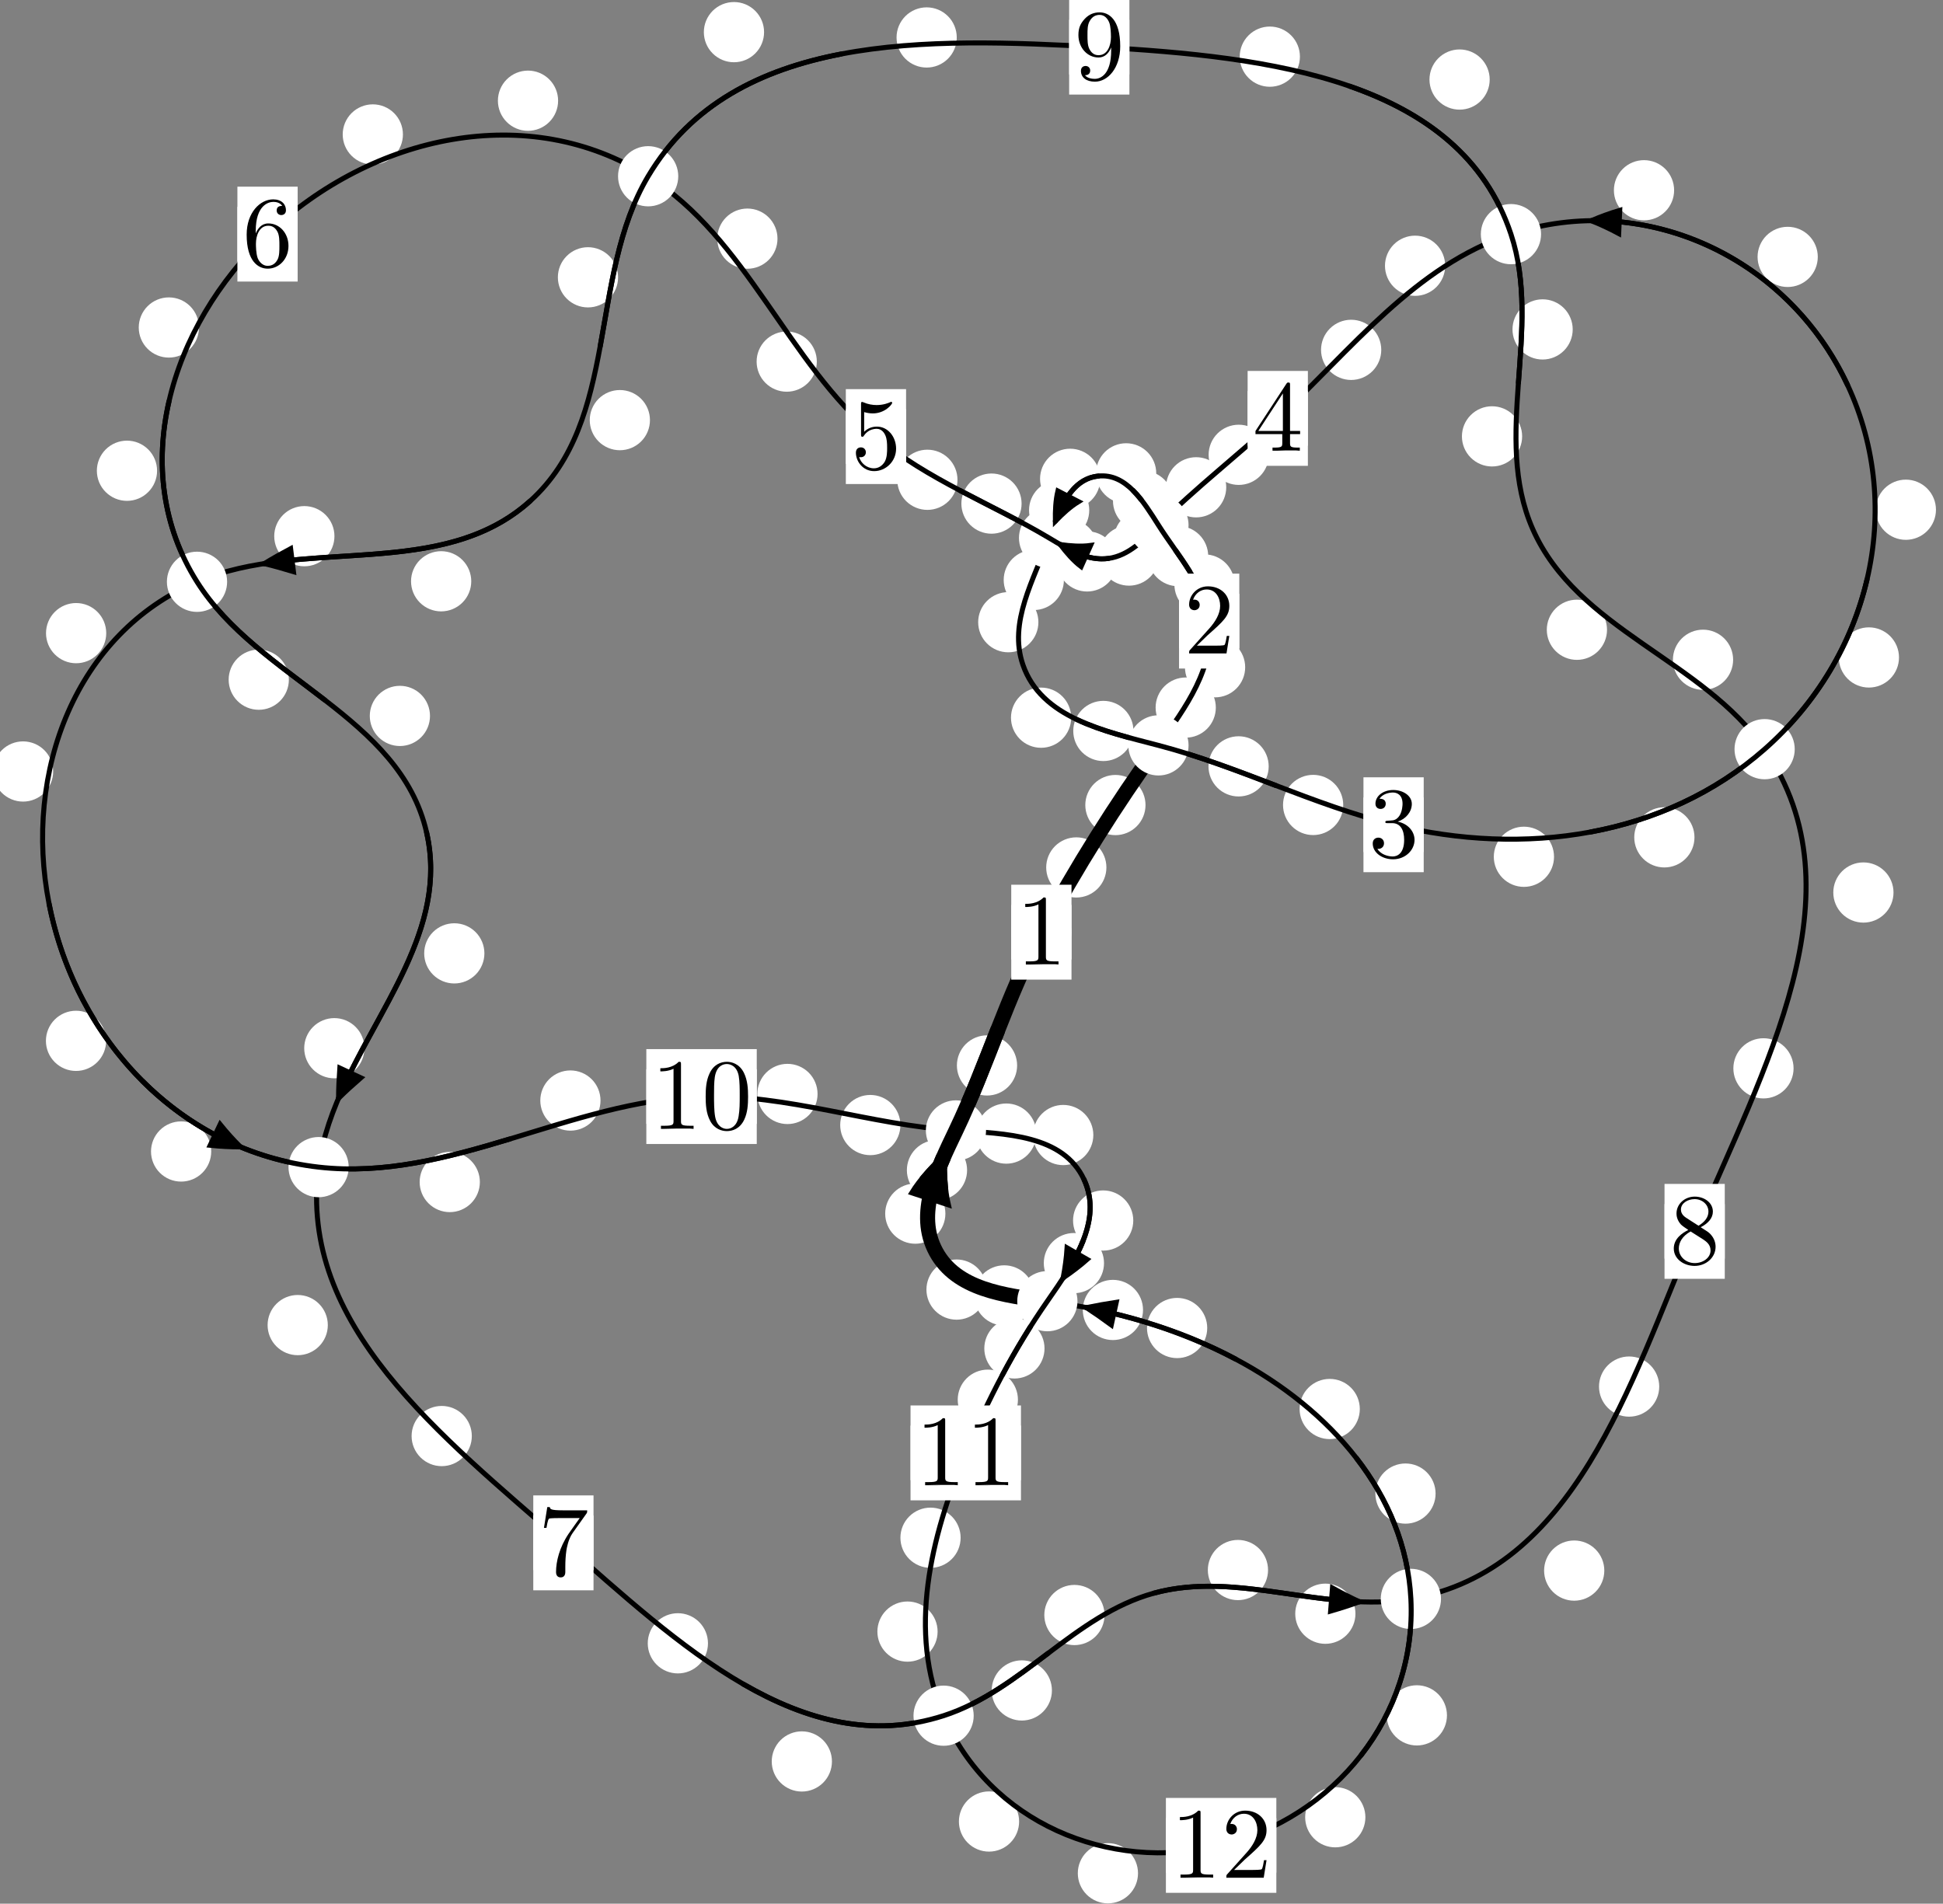 <?xml version="1.0"?>
<!-- Created by MetaPost 1.999 on 2021.07.06:0014 -->
<svg version="1.1" xmlns="http://www.w3.org/2000/svg" xmlns:xlink="http://www.w3.org/1999/xlink" width="192.883" height="188.995" viewBox="0 0 192.883 188.995">
<rect x="0" y="0" width="192.883" height="188.995" fill="#808080" stroke="none"/>
<!-- Original BoundingBox: -115.699463 -114.962692 77.183548 74.032394 -->
  <defs>
    <g transform="scale(0.01,0.01)" id="GLYPHcmr10_48">
      <path style="fill-rule: evenodd;" d="M460 -320C460 -400,455 -480,420 -554C374 -650,292 -666,250 -666C190 -666,117 -640,76 -547C44 -478,39 -400,39 -320C39 -245,43 -155,84 -79C127 2,200 22,249 22C303 22,379 1,423 -94C455 -163,460 -241,460 -320M249 -0C210 -0,151 -25,133 -121C122 -181,122 -273,122 -332C122 -396,122 -462,130 -516C149 -635,224 -644,249 -644C282 -644,348 -626,367 -527C377 -471,377 -395,377 -332C377 -257,377 -189,366 -125C351 -30,294 -0,249 -0"></path>
    </g>
    <g transform="scale(0.01,0.01)" id="GLYPHcmr10_49">
      <path style="fill-rule: evenodd;" d="M294 -640C294 -664,294 -666,271 -666C209 -602,121 -602,89 -602L89 -571C109 -571,168 -571,220 -597L220 -79C220 -43,217 -31,127 -31L95 -31L95 -0L257 -0L130 -3L217 -3L257 -3L297 -3L384 -3L419 -0L419 -31L387 -31C297 -31,294 -42,294 -79"></path>
    </g>
    <g transform="scale(0.01,0.01)" id="GLYPHcmr10_50">
      <path style="fill-rule: evenodd;" d="M127 -77L233 -180C389 -318,449 -372,449 -472C449 -586,359 -666,237 -666C124 -666,50 -574,50 -485C50 -429,100 -429,103 -429C120 -429,155 -441,155 -482C155 -508,137 -534,102 -534C94 -534,92 -534,89 -533C112 -598,166 -635,224 -635C315 -635,358 -554,358 -472C358 -392,308 -313,253 -251L61 -37C50 -26,50 -24,50 -0L421 -0L449 -174L424 -174C419 -144,412 -100,402 -85C395 -77,329 -77,307 -77"></path>
    </g>
    <g transform="scale(0.01,0.01)" id="GLYPHcmr10_51">
      <path style="fill-rule: evenodd;" d="M290 -352C372 -379,430 -449,430 -528C430 -610,342 -666,246 -666C145 -666,69 -606,69 -530C69 -497,91 -478,120 -478C151 -478,171 -500,171 -529C171 -579,124 -579,109 -579C140 -628,206 -641,242 -641C283 -641,338 -619,338 -529C338 -517,336 -459,310 -415C280 -367,246 -364,221 -363C213 -362,189 -360,182 -360C174 -359,167 -358,167 -348C167 -337,174 -337,191 -337L235 -337C317 -337,354 -269,354 -171C354 -35,285 -6,241 -6C198 -6,123 -23,88 -82C123 -77,154 -99,154 -137C154 -173,127 -193,98 -193C74 -193,42 -179,42 -135C42 -44,135 22,244 22C366 22,457 -69,457 -171C457 -253,394 -331,290 -352"></path>
    </g>
    <g transform="scale(0.01,0.01)" id="GLYPHcmr10_52">
      <path style="fill-rule: evenodd;" d="M294 -165L294 -78C294 -42,292 -31,218 -31L197 -31L197 -0L332 -0L238 -3L290 -3L332 -3L374 -3L427 -3L468 -0L468 -31L447 -31C373 -31,371 -42,371 -78L371 -165L471 -165L471 -196L371 -196L371 -651C371 -671,371 -677,355 -677C346 -677,343 -677,335 -665L28 -196L28 -165M300 -196L56 -196L300 -569"></path>
    </g>
    <g transform="scale(0.01,0.01)" id="GLYPHcmr10_53">
      <path style="fill-rule: evenodd;" d="M449 -201C449 -320,367 -420,259 -420C211 -420,168 -404,132 -369L132 -564C152 -558,185 -551,217 -551C340 -551,410 -642,410 -655C410 -661,407 -666,400 -666C399 -666,397 -666,392 -663C372 -654,323 -634,256 -634C216 -634,170 -641,123 -662C115 -665,113 -665,111 -665C101 -665,101 -657,101 -641L101 -345C101 -327,101 -319,115 -319C122 -319,124 -322,128 -328C139 -344,176 -398,257 -398C309 -398,334 -352,342 -334C358 -297,360 -258,360 -208C360 -173,360 -113,336 -71C312 -32,275 -6,229 -6C156 -6,99 -59,82 -118C85 -117,88 -116,99 -116C132 -116,149 -141,149 -165C149 -189,132 -214,99 -214C85 -214,50 -207,50 -161C50 -75,119 22,231 22C347 22,449 -74,449 -201"></path>
    </g>
    <g transform="scale(0.01,0.01)" id="GLYPHcmr10_54">
      <path style="fill-rule: evenodd;" d="M132 -328L132 -352C132 -605,256 -641,307 -641C331 -641,373 -635,395 -601C380 -601,340 -601,340 -556C340 -525,364 -510,386 -510C402 -510,432 -519,432 -558C432 -618,388 -666,305 -666C177 -666,42 -537,42 -316C42 -49,158 22,251 22C362 22,457 -72,457 -204C457 -331,368 -427,257 -427C189 -427,152 -376,132 -328M251 -6C188 -6,158 -66,152 -81C134 -128,134 -208,134 -226C134 -304,166 -404,256 -404C272 -404,318 -404,349 -342C367 -305,367 -254,367 -205C367 -157,367 -107,350 -71C320 -11,274 -6,251 -6"></path>
    </g>
    <g transform="scale(0.01,0.01)" id="GLYPHcmr10_55">
      <path style="fill-rule: evenodd;" d="M476 -609C485 -621,485 -623,485 -644L242 -644C120 -644,118 -657,114 -676L89 -676L56 -470L81 -470C84 -486,93 -549,106 -561C113 -567,191 -567,204 -567L411 -567C400 -551,321 -442,299 -409C209 -274,176 -135,176 -33C176 -23,176 22,222 22C268 22,268 -23,268 -33L268 -84C268 -139,271 -194,279 -248C283 -271,297 -357,341 -419"></path>
    </g>
    <g transform="scale(0.01,0.01)" id="GLYPHcmr10_56">
      <path style="fill-rule: evenodd;" d="M163 -457C117 -487,113 -521,113 -538C113 -599,178 -641,249 -641C322 -641,386 -589,386 -517C386 -460,347 -412,287 -377M309 -362C381 -399,430 -451,430 -517C430 -609,341 -666,250 -666C150 -666,69 -592,69 -499C69 -481,71 -436,113 -389C124 -377,161 -352,186 -335C128 -306,42 -250,42 -151C42 -45,144 22,249 22C362 22,457 -61,457 -168C457 -204,446 -249,408 -291C389 -312,373 -322,309 -362M209 -320L332 -242C360 -223,407 -193,407 -132C407 -58,332 -6,250 -6C164 -6,92 -68,92 -151C92 -209,124 -273,209 -320"></path>
    </g>
    <g transform="scale(0.01,0.01)" id="GLYPHcmr10_57">
      <path style="fill-rule: evenodd;" d="M367 -318L367 -286C367 -52,263 -6,205 -6C188 -6,134 -8,107 -42C151 -42,159 -71,159 -88C159 -119,135 -134,113 -134C97 -134,67 -125,67 -86C67 -19,121 22,206 22C335 22,457 -114,457 -329C457 -598,342 -666,253 -666C198 -666,149 -648,106 -603C65 -558,42 -516,42 -441C42 -316,130 -218,242 -218C303 -218,344 -260,367 -318M243 -241C227 -241,181 -241,150 -304C132 -341,132 -391,132 -440C132 -494,132 -541,153 -578C180 -628,218 -641,253 -641C299 -641,332 -607,349 -562C361 -530,365 -467,365 -421C365 -338,331 -241,243 -241"></path>
    </g>
  </defs>
  <path d="M109.834 86.117C109.834 85.325,109.519 84.565,108.959 84.004C108.398 83.444,107.638 83.129,106.846 83.129C106.053 83.129,105.293 83.444,104.732 84.004C104.172 84.565,103.857 85.325,103.857 86.117C103.857 86.91,104.172 87.67,104.732 88.231C105.293 88.791,106.053 89.106,106.846 89.106C107.638 89.106,108.398 88.791,108.959 88.231C109.519 87.67,109.834 86.91,109.834 86.117Z" style="fill: rgb(100%,100%,100%);stroke: none;"></path>
  <path d="M106.367 92.545C106.367 91.752,106.052 90.992,105.491 90.431C104.931 89.871,104.171 89.556,103.378 89.556C102.585 89.556,101.825 89.871,101.265 90.431C100.704 90.992,100.389 91.752,100.389 92.545C100.389 93.337,100.704 94.097,101.265 94.658C101.825 95.218,102.585 95.533,103.378 95.533C104.171 95.533,104.931 95.218,105.491 94.658C106.052 94.097,106.367 93.337,106.367 92.545Z" style="fill: rgb(100%,100%,100%);stroke: none;"></path>
  <path d="M120.696 70.246C120.696 69.454,120.381 68.694,119.821 68.133C119.26 67.573,118.5 67.258,117.708 67.258C116.915 67.258,116.155 67.573,115.594 68.133C115.034 68.694,114.719 69.454,114.719 70.246C114.719 71.039,115.034 71.799,115.594 72.36C116.155 72.92,116.915 73.235,117.708 73.235C118.5 73.235,119.26 72.92,119.821 72.36C120.381 71.799,120.696 71.039,120.696 70.246Z" style="fill: rgb(100%,100%,100%);stroke: none;"></path>
  <path d="M113.716 79.923C113.716 79.13,113.402 78.37,112.841 77.809C112.281 77.249,111.52 76.934,110.728 76.934C109.935 76.934,109.175 77.249,108.614 77.809C108.054 78.37,107.739 79.13,107.739 79.923C107.739 80.716,108.054 81.476,108.614 82.036C109.175 82.597,109.935 82.912,110.728 82.912C111.52 82.912,112.281 82.597,112.841 82.036C113.402 81.476,113.716 80.716,113.716 79.923Z" style="fill: rgb(100%,100%,100%);stroke: none;"></path>
  <path d="M122.561 58.027C122.561 57.234,122.246 56.474,121.685 55.914C121.125 55.353,120.365 55.038,119.572 55.038C118.779 55.038,118.019 55.353,117.459 55.914C116.898 56.474,116.583 57.234,116.583 58.027C116.583 58.82,116.898 59.58,117.459 60.14C118.019 60.701,118.779 61.016,119.572 61.016C120.365 61.016,121.125 60.701,121.685 60.14C122.246 59.58,122.561 58.82,122.561 58.027Z" style="fill: rgb(100%,100%,100%);stroke: none;"></path>
  <path d="M123.61 66.244C123.61 65.452,123.295 64.691,122.734 64.131C122.174 63.571,121.414 63.256,120.621 63.256C119.828 63.256,119.068 63.571,118.508 64.131C117.947 64.691,117.632 65.452,117.632 66.244C117.632 67.037,117.947 67.797,118.508 68.358C119.068 68.918,119.828 69.233,120.621 69.233C121.414 69.233,122.174 68.918,122.734 68.358C123.295 67.797,123.61 67.037,123.61 66.244Z" style="fill: rgb(100%,100%,100%);stroke: none;"></path>
  <path d="M116.463 49.729C116.463 48.936,116.148 48.176,115.588 47.616C115.027 47.055,114.267 46.74,113.474 46.74C112.682 46.74,111.922 47.055,111.361 47.616C110.801 48.176,110.486 48.936,110.486 49.729C110.486 50.522,110.801 51.282,111.361 51.842C111.922 52.403,112.682 52.718,113.474 52.718C114.267 52.718,115.027 52.403,115.588 51.842C116.148 51.282,116.463 50.522,116.463 49.729Z" style="fill: rgb(100%,100%,100%);stroke: none;"></path>
  <path d="M119.939 55.211C119.939 54.419,119.624 53.658,119.064 53.098C118.503 52.537,117.743 52.223,116.951 52.223C116.158 52.223,115.398 52.537,114.837 53.098C114.277 53.658,113.962 54.419,113.962 55.211C113.962 56.004,114.277 56.764,114.837 57.325C115.398 57.885,116.158 58.2,116.951 58.2C117.743 58.2,118.503 57.885,119.064 57.325C119.624 56.764,119.939 56.004,119.939 55.211Z" style="fill: rgb(100%,100%,100%);stroke: none;"></path>
  <path d="M109.224 47.536C109.224 46.743,108.909 45.983,108.349 45.423C107.788 44.862,107.028 44.547,106.235 44.547C105.443 44.547,104.683 44.862,104.122 45.423C103.562 45.983,103.247 46.743,103.247 47.536C103.247 48.329,103.562 49.089,104.122 49.649C104.683 50.21,105.443 50.525,106.235 50.525C107.028 50.525,107.788 50.21,108.349 49.649C108.909 49.089,109.224 48.329,109.224 47.536Z" style="fill: rgb(100%,100%,100%);stroke: none;"></path>
  <path d="M114.781 46.992C114.781 46.2,114.466 45.44,113.906 44.879C113.345 44.319,112.585 44.004,111.792 44.004C111 44.004,110.239 44.319,109.679 44.879C109.118 45.44,108.803 46.2,108.803 46.992C108.803 47.785,109.118 48.545,109.679 49.106C110.239 49.666,111 49.981,111.792 49.981C112.585 49.981,113.345 49.666,113.906 49.106C114.466 48.545,114.781 47.785,114.781 46.992Z" style="fill: rgb(100%,100%,100%);stroke: none;"></path>
  <path d="M105.615 57.577C105.615 56.785,105.3 56.024,104.74 55.464C104.179 54.904,103.419 54.589,102.626 54.589C101.834 54.589,101.073 54.904,100.513 55.464C99.952 56.024,99.637 56.785,99.637 57.577C99.637 58.37,99.952 59.13,100.513 59.691C101.073 60.251,101.834 60.566,102.626 60.566C103.419 60.566,104.179 60.251,104.74 59.691C105.3 59.13,105.615 58.37,105.615 57.577Z" style="fill: rgb(100%,100%,100%);stroke: none;"></path>
  <path d="M108.13 50.655C108.13 49.862,107.815 49.102,107.255 48.542C106.695 47.981,105.934 47.666,105.142 47.666C104.349 47.666,103.589 47.981,103.028 48.542C102.468 49.102,102.153 49.862,102.153 50.655C102.153 51.448,102.468 52.208,103.028 52.768C103.589 53.329,104.349 53.644,105.142 53.644C105.934 53.644,106.695 53.329,107.255 52.768C107.815 52.208,108.13 51.448,108.13 50.655Z" style="fill: rgb(100%,100%,100%);stroke: none;"></path>
  <path d="M106.338 71.251C106.338 70.459,106.023 69.698,105.463 69.138C104.902 68.577,104.142 68.262,103.35 68.262C102.557 68.262,101.797 68.577,101.236 69.138C100.676 69.698,100.361 70.459,100.361 71.251C100.361 72.044,100.676 72.804,101.236 73.365C101.797 73.925,102.557 74.24,103.35 74.24C104.142 74.24,104.902 73.925,105.463 73.365C106.023 72.804,106.338 72.044,106.338 71.251Z" style="fill: rgb(100%,100%,100%);stroke: none;"></path>
  <path d="M103.082 61.771C103.082 60.979,102.767 60.219,102.206 59.658C101.646 59.098,100.886 58.783,100.093 58.783C99.3 58.783,98.54 59.098,97.98 59.658C97.419 60.219,97.104 60.979,97.104 61.771C97.104 62.564,97.419 63.324,97.98 63.885C98.54 64.445,99.3 64.76,100.093 64.76C100.886 64.76,101.646 64.445,102.206 63.885C102.767 63.324,103.082 62.564,103.082 61.771Z" style="fill: rgb(100%,100%,100%);stroke: none;"></path>
  <path d="M125.944 76.083C125.944 75.291,125.629 74.53,125.069 73.97C124.508 73.409,123.748 73.095,122.956 73.095C122.163 73.095,121.403 73.409,120.842 73.97C120.282 74.53,119.967 75.291,119.967 76.083C119.967 76.876,120.282 77.636,120.842 78.197C121.403 78.757,122.163 79.072,122.956 79.072C123.748 79.072,124.508 78.757,125.069 78.197C125.629 77.636,125.944 76.876,125.944 76.083Z" style="fill: rgb(100%,100%,100%);stroke: none;"></path>
  <path d="M112.52 72.568C112.52 71.775,112.205 71.015,111.645 70.455C111.084 69.894,110.324 69.579,109.532 69.579C108.739 69.579,107.979 69.894,107.418 70.455C106.858 71.015,106.543 71.775,106.543 72.568C106.543 73.361,106.858 74.121,107.418 74.681C107.979 75.242,108.739 75.557,109.532 75.557C110.324 75.557,111.084 75.242,111.645 74.681C112.205 74.121,112.52 73.361,112.52 72.568Z" style="fill: rgb(100%,100%,100%);stroke: none;"></path>
  <path d="M154.269 85.059C154.269 84.267,153.954 83.507,153.393 82.946C152.833 82.386,152.073 82.071,151.28 82.071C150.487 82.071,149.727 82.386,149.167 82.946C148.606 83.507,148.291 84.267,148.291 85.059C148.291 85.852,148.606 86.612,149.167 87.173C149.727 87.733,150.487 88.048,151.28 88.048C152.073 88.048,152.833 87.733,153.393 87.173C153.954 86.612,154.269 85.852,154.269 85.059Z" style="fill: rgb(100%,100%,100%);stroke: none;"></path>
  <path d="M133.344 79.915C133.344 79.122,133.029 78.362,132.469 77.802C131.908 77.241,131.148 76.926,130.356 76.926C129.563 76.926,128.803 77.241,128.242 77.802C127.682 78.362,127.367 79.122,127.367 79.915C127.367 80.708,127.682 81.468,128.242 82.028C128.803 82.589,129.563 82.904,130.356 82.904C131.148 82.904,131.908 82.589,132.469 82.028C133.029 81.468,133.344 80.708,133.344 79.915Z" style="fill: rgb(100%,100%,100%);stroke: none;"></path>
  <path d="M188.515 65.271C188.515 64.478,188.2 63.718,187.64 63.157C187.079 62.597,186.319 62.282,185.526 62.282C184.734 62.282,183.974 62.597,183.413 63.157C182.853 63.718,182.538 64.478,182.538 65.271C182.538 66.063,182.853 66.824,183.413 67.384C183.974 67.945,184.734 68.26,185.526 68.26C186.319 68.26,187.079 67.945,187.64 67.384C188.2 66.824,188.515 66.063,188.515 65.271Z" style="fill: rgb(100%,100%,100%);stroke: none;"></path>
  <path d="M168.212 83.131C168.212 82.338,167.897 81.578,167.336 81.017C166.776 80.457,166.016 80.142,165.223 80.142C164.43 80.142,163.67 80.457,163.11 81.017C162.549 81.578,162.234 82.338,162.234 83.131C162.234 83.923,162.549 84.684,163.11 85.244C163.67 85.805,164.43 86.119,165.223 86.119C166.016 86.119,166.776 85.805,167.336 85.244C167.897 84.684,168.212 83.923,168.212 83.131Z" style="fill: rgb(100%,100%,100%);stroke: none;"></path>
  <path d="M180.453 25.504C180.453 24.712,180.138 23.952,179.578 23.391C179.017 22.831,178.257 22.516,177.465 22.516C176.672 22.516,175.912 22.831,175.351 23.391C174.791 23.952,174.476 24.712,174.476 25.504C174.476 26.297,174.791 27.057,175.351 27.618C175.912 28.178,176.672 28.493,177.465 28.493C178.257 28.493,179.017 28.178,179.578 27.618C180.138 27.057,180.453 26.297,180.453 25.504Z" style="fill: rgb(100%,100%,100%);stroke: none;"></path>
  <path d="M192.184 50.606C192.184 49.813,191.869 49.053,191.308 48.492C190.748 47.932,189.988 47.617,189.195 47.617C188.402 47.617,187.642 47.932,187.081 48.492C186.521 49.053,186.206 49.813,186.206 50.606C186.206 51.398,186.521 52.159,187.081 52.719C187.642 53.28,188.402 53.594,189.195 53.594C189.988 53.594,190.748 53.28,191.308 52.719C191.869 52.159,192.184 51.398,192.184 50.606Z" style="fill: rgb(100%,100%,100%);stroke: none;"></path>
  <path d="M143.465 26.384C143.465 25.591,143.151 24.831,142.59 24.27C142.03 23.71,141.269 23.395,140.477 23.395C139.684 23.395,138.924 23.71,138.363 24.27C137.803 24.831,137.488 25.591,137.488 26.384C137.488 27.176,137.803 27.937,138.363 28.497C138.924 29.058,139.684 29.373,140.477 29.373C141.269 29.373,142.03 29.058,142.59 28.497C143.151 27.937,143.465 27.176,143.465 26.384Z" style="fill: rgb(100%,100%,100%);stroke: none;"></path>
  <path d="M166.191 18.888C166.191 18.095,165.876 17.335,165.315 16.774C164.755 16.214,163.995 15.899,163.202 15.899C162.409 15.899,161.649 16.214,161.089 16.774C160.528 17.335,160.213 18.095,160.213 18.888C160.213 19.68,160.528 20.441,161.089 21.001C161.649 21.562,162.409 21.876,163.202 21.876C163.995 21.876,164.755 21.562,165.315 21.001C165.876 20.441,166.191 19.68,166.191 18.888Z" style="fill: rgb(100%,100%,100%);stroke: none;"></path>
  <path d="M125.959 45.153C125.959 44.36,125.644 43.6,125.083 43.04C124.523 42.479,123.762 42.164,122.97 42.164C122.177 42.164,121.417 42.479,120.856 43.04C120.296 43.6,119.981 44.36,119.981 45.153C119.981 45.946,120.296 46.706,120.856 47.266C121.417 47.827,122.177 48.142,122.97 48.142C123.762 48.142,124.523 47.827,125.083 47.266C125.644 46.706,125.959 45.946,125.959 45.153Z" style="fill: rgb(100%,100%,100%);stroke: none;"></path>
  <path d="M137.119 34.733C137.119 33.94,136.804 33.18,136.244 32.62C135.683 32.059,134.923 31.744,134.13 31.744C133.337 31.744,132.577 32.059,132.017 32.62C131.456 33.18,131.141 33.94,131.141 34.733C131.141 35.526,131.456 36.286,132.017 36.846C132.577 37.407,133.337 37.722,134.13 37.722C134.923 37.722,135.683 37.407,136.244 36.846C136.804 36.286,137.119 35.526,137.119 34.733Z" style="fill: rgb(100%,100%,100%);stroke: none;"></path>
  <path d="M116.547 53.583C116.547 52.79,116.232 52.03,115.672 51.47C115.111 50.909,114.351 50.594,113.558 50.594C112.766 50.594,112.006 50.909,111.445 51.47C110.885 52.03,110.57 52.79,110.57 53.583C110.57 54.376,110.885 55.136,111.445 55.696C112.006 56.257,112.766 56.572,113.558 56.572C114.351 56.572,115.111 56.257,115.672 55.696C116.232 55.136,116.547 54.376,116.547 53.583Z" style="fill: rgb(100%,100%,100%);stroke: none;"></path>
  <path d="M121.729 48.378C121.729 47.586,121.414 46.826,120.853 46.265C120.293 45.705,119.533 45.39,118.74 45.39C117.947 45.39,117.187 45.705,116.627 46.265C116.066 46.826,115.751 47.586,115.751 48.378C115.751 49.171,116.066 49.931,116.627 50.492C117.187 51.052,117.947 51.367,118.74 51.367C119.533 51.367,120.293 51.052,120.853 50.492C121.414 49.931,121.729 49.171,121.729 48.378Z" style="fill: rgb(100%,100%,100%);stroke: none;"></path>
  <path d="M110.905 55.736C110.905 54.943,110.59 54.183,110.03 53.623C109.469 53.062,108.709 52.747,107.917 52.747C107.124 52.747,106.364 53.062,105.803 53.623C105.243 54.183,104.928 54.943,104.928 55.736C104.928 56.529,105.243 57.289,105.803 57.849C106.364 58.41,107.124 58.725,107.917 58.725C108.709 58.725,109.469 58.41,110.03 57.849C110.59 57.289,110.905 56.529,110.905 55.736Z" style="fill: rgb(100%,100%,100%);stroke: none;"></path>
  <path d="M115.065 55.155C115.065 54.362,114.75 53.602,114.189 53.042C113.629 52.481,112.868 52.166,112.076 52.166C111.283 52.166,110.523 52.481,109.962 53.042C109.402 53.602,109.087 54.362,109.087 55.155C109.087 55.948,109.402 56.708,109.962 57.268C110.523 57.829,111.283 58.144,112.076 58.144C112.868 58.144,113.629 57.829,114.189 57.268C114.75 56.708,115.065 55.948,115.065 55.155Z" style="fill: rgb(100%,100%,100%);stroke: none;"></path>
  <path d="M101.414 49.997C101.414 49.204,101.099 48.444,100.538 47.883C99.978 47.323,99.218 47.008,98.425 47.008C97.632 47.008,96.872 47.323,96.312 47.883C95.751 48.444,95.436 49.204,95.436 49.997C95.436 50.789,95.751 51.549,96.312 52.11C96.872 52.67,97.632 52.985,98.425 52.985C99.218 52.985,99.978 52.67,100.538 52.11C101.099 51.549,101.414 50.789,101.414 49.997Z" style="fill: rgb(100%,100%,100%);stroke: none;"></path>
  <path d="M108.979 54.507C108.979 53.714,108.664 52.954,108.103 52.393C107.543 51.833,106.783 51.518,105.99 51.518C105.197 51.518,104.437 51.833,103.876 52.393C103.316 52.954,103.001 53.714,103.001 54.507C103.001 55.299,103.316 56.06,103.876 56.62C104.437 57.18,105.197 57.495,105.99 57.495C106.783 57.495,107.543 57.18,108.103 56.62C108.664 56.06,108.979 55.299,108.979 54.507Z" style="fill: rgb(100%,100%,100%);stroke: none;"></path>
  <path d="M81.087 35.901C81.087 35.108,80.772 34.348,80.212 33.787C79.651 33.227,78.891 32.912,78.099 32.912C77.306 32.912,76.546 33.227,75.985 33.787C75.425 34.348,75.11 35.108,75.11 35.901C75.11 36.693,75.425 37.453,75.985 38.014C76.546 38.574,77.306 38.889,78.099 38.889C78.891 38.889,79.651 38.574,80.212 38.014C80.772 37.453,81.087 36.693,81.087 35.901Z" style="fill: rgb(100%,100%,100%);stroke: none;"></path>
  <path d="M95.05 47.633C95.05 46.84,94.735 46.08,94.175 45.519C93.614 44.959,92.854 44.644,92.061 44.644C91.269 44.644,90.509 44.959,89.948 45.519C89.388 46.08,89.073 46.84,89.073 47.633C89.073 48.425,89.388 49.185,89.948 49.746C90.509 50.306,91.269 50.621,92.061 50.621C92.854 50.621,93.614 50.306,94.175 49.746C94.735 49.185,95.05 48.425,95.05 47.633Z" style="fill: rgb(100%,100%,100%);stroke: none;"></path>
  <path d="M55.404 9.998C55.404 9.205,55.089 8.445,54.529 7.885C53.969 7.324,53.208 7.009,52.416 7.009C51.623 7.009,50.863 7.324,50.302 7.885C49.742 8.445,49.427 9.205,49.427 9.998C49.427 10.791,49.742 11.551,50.302 12.111C50.863 12.672,51.623 12.987,52.416 12.987C53.208 12.987,53.969 12.672,54.529 12.111C55.089 11.551,55.404 10.791,55.404 9.998Z" style="fill: rgb(100%,100%,100%);stroke: none;"></path>
  <path d="M77.182 23.693C77.182 22.9,76.867 22.14,76.306 21.579C75.746 21.019,74.986 20.704,74.193 20.704C73.4 20.704,72.64 21.019,72.08 21.579C71.519 22.14,71.204 22.9,71.204 23.693C71.204 24.485,71.519 25.245,72.08 25.806C72.64 26.366,73.4 26.681,74.193 26.681C74.986 26.681,75.746 26.366,76.306 25.806C76.867 25.245,77.182 24.485,77.182 23.693Z" style="fill: rgb(100%,100%,100%);stroke: none;"></path>
  <path d="M19.752 32.514C19.752 31.721,19.437 30.961,18.876 30.4C18.316 29.84,17.555 29.525,16.763 29.525C15.97 29.525,15.21 29.84,14.649 30.4C14.089 30.961,13.774 31.721,13.774 32.514C13.774 33.306,14.089 34.067,14.649 34.627C15.21 35.187,15.97 35.502,16.763 35.502C17.555 35.502,18.316 35.187,18.876 34.627C19.437 34.067,19.752 33.306,19.752 32.514Z" style="fill: rgb(100%,100%,100%);stroke: none;"></path>
  <path d="M39.999 13.348C39.999 12.555,39.684 11.795,39.123 11.234C38.563 10.674,37.803 10.359,37.01 10.359C36.217 10.359,35.457 10.674,34.897 11.234C34.336 11.795,34.021 12.555,34.021 13.348C34.021 14.14,34.336 14.901,34.897 15.461C35.457 16.022,36.217 16.337,37.01 16.337C37.803 16.337,38.563 16.022,39.123 15.461C39.684 14.901,39.999 14.14,39.999 13.348Z" style="fill: rgb(100%,100%,100%);stroke: none;"></path>
  <path d="M28.676 67.478C28.676 66.685,28.362 65.925,27.801 65.365C27.241 64.804,26.48 64.489,25.688 64.489C24.895 64.489,24.135 64.804,23.574 65.365C23.014 65.925,22.699 66.685,22.699 67.478C22.699 68.271,23.014 69.031,23.574 69.591C24.135 70.152,24.895 70.467,25.688 70.467C26.48 70.467,27.241 70.152,27.801 69.591C28.362 69.031,28.676 68.271,28.676 67.478Z" style="fill: rgb(100%,100%,100%);stroke: none;"></path>
  <path d="M15.593 46.735C15.593 45.942,15.278 45.182,14.717 44.622C14.157 44.061,13.396 43.746,12.604 43.746C11.811 43.746,11.051 44.061,10.49 44.622C9.93 45.182,9.615 45.942,9.615 46.735C9.615 47.528,9.93 48.288,10.49 48.848C11.051 49.409,11.811 49.724,12.604 49.724C13.396 49.724,14.157 49.409,14.717 48.848C15.278 48.288,15.593 47.528,15.593 46.735Z" style="fill: rgb(100%,100%,100%);stroke: none;"></path>
  <path d="M48.087 94.648C48.087 93.856,47.772 93.096,47.212 92.535C46.651 91.975,45.891 91.66,45.098 91.66C44.306 91.66,43.546 91.975,42.985 92.535C42.425 93.096,42.11 93.856,42.11 94.648C42.11 95.441,42.425 96.201,42.985 96.762C43.546 97.322,44.306 97.637,45.098 97.637C45.891 97.637,46.651 97.322,47.212 96.762C47.772 96.201,48.087 95.441,48.087 94.648Z" style="fill: rgb(100%,100%,100%);stroke: none;"></path>
  <path d="M42.686 71.076C42.686 70.283,42.371 69.523,41.811 68.962C41.25 68.402,40.49 68.087,39.697 68.087C38.905 68.087,38.145 68.402,37.584 68.962C37.024 69.523,36.709 70.283,36.709 71.076C36.709 71.868,37.024 72.629,37.584 73.189C38.145 73.749,38.905 74.064,39.697 74.064C40.49 74.064,41.25 73.749,41.811 73.189C42.371 72.629,42.686 71.868,42.686 71.076Z" style="fill: rgb(100%,100%,100%);stroke: none;"></path>
  <path d="M32.543 131.552C32.543 130.759,32.228 129.999,31.667 129.439C31.107 128.878,30.347 128.563,29.554 128.563C28.761 128.563,28.001 128.878,27.441 129.439C26.88 129.999,26.565 130.759,26.565 131.552C26.565 132.345,26.88 133.105,27.441 133.665C28.001 134.226,28.761 134.541,29.554 134.541C30.347 134.541,31.107 134.226,31.667 133.665C32.228 133.105,32.543 132.345,32.543 131.552Z" style="fill: rgb(100%,100%,100%);stroke: none;"></path>
  <path d="M36.177 104.064C36.177 103.271,35.862 102.511,35.302 101.951C34.741 101.39,33.981 101.075,33.188 101.075C32.396 101.075,31.636 101.39,31.075 101.951C30.515 102.511,30.2 103.271,30.2 104.064C30.2 104.857,30.515 105.617,31.075 106.177C31.636 106.738,32.396 107.053,33.188 107.053C33.981 107.053,34.741 106.738,35.302 106.177C35.862 105.617,36.177 104.857,36.177 104.064Z" style="fill: rgb(100%,100%,100%);stroke: none;"></path>
  <path d="M70.281 163.144C70.281 162.352,69.966 161.592,69.406 161.031C68.845 160.471,68.085 160.156,67.292 160.156C66.5 160.156,65.739 160.471,65.179 161.031C64.618 161.592,64.303 162.352,64.303 163.144C64.303 163.937,64.618 164.697,65.179 165.258C65.739 165.818,66.5 166.133,67.292 166.133C68.085 166.133,68.845 165.818,69.406 165.258C69.966 164.697,70.281 163.937,70.281 163.144Z" style="fill: rgb(100%,100%,100%);stroke: none;"></path>
  <path d="M46.838 142.568C46.838 141.775,46.523 141.015,45.962 140.455C45.402 139.894,44.642 139.579,43.849 139.579C43.056 139.579,42.296 139.894,41.736 140.455C41.175 141.015,40.86 141.775,40.86 142.568C40.86 143.361,41.175 144.121,41.736 144.681C42.296 145.242,43.056 145.557,43.849 145.557C44.642 145.557,45.402 145.242,45.962 144.681C46.523 144.121,46.838 143.361,46.838 142.568Z" style="fill: rgb(100%,100%,100%);stroke: none;"></path>
  <path d="M104.425 167.824C104.425 167.031,104.11 166.271,103.549 165.711C102.989 165.15,102.228 164.835,101.436 164.835C100.643 164.835,99.883 165.15,99.322 165.711C98.762 166.271,98.447 167.031,98.447 167.824C98.447 168.617,98.762 169.377,99.322 169.937C99.883 170.498,100.643 170.813,101.436 170.813C102.228 170.813,102.989 170.498,103.549 169.937C104.11 169.377,104.425 168.617,104.425 167.824Z" style="fill: rgb(100%,100%,100%);stroke: none;"></path>
  <path d="M82.588 174.874C82.588 174.081,82.273 173.321,81.713 172.76C81.152 172.2,80.392 171.885,79.6 171.885C78.807 171.885,78.047 172.2,77.486 172.76C76.926 173.321,76.611 174.081,76.611 174.874C76.611 175.666,76.926 176.427,77.486 176.987C78.047 177.547,78.807 177.862,79.6 177.862C80.392 177.862,81.152 177.547,81.713 176.987C82.273 176.427,82.588 175.666,82.588 174.874Z" style="fill: rgb(100%,100%,100%);stroke: none;"></path>
  <path d="M125.88 155.87C125.88 155.077,125.565 154.317,125.005 153.756C124.444 153.196,123.684 152.881,122.892 152.881C122.099 152.881,121.339 153.196,120.778 153.756C120.218 154.317,119.903 155.077,119.903 155.87C119.903 156.662,120.218 157.423,120.778 157.983C121.339 158.543,122.099 158.858,122.892 158.858C123.684 158.858,124.444 158.543,125.005 157.983C125.565 157.423,125.88 156.662,125.88 155.87Z" style="fill: rgb(100%,100%,100%);stroke: none;"></path>
  <path d="M109.647 160.336C109.647 159.543,109.332 158.783,108.772 158.222C108.211 157.662,107.451 157.347,106.659 157.347C105.866 157.347,105.106 157.662,104.545 158.222C103.985 158.783,103.67 159.543,103.67 160.336C103.67 161.128,103.985 161.889,104.545 162.449C105.106 163.01,105.866 163.324,106.659 163.324C107.451 163.324,108.211 163.01,108.772 162.449C109.332 161.889,109.647 161.128,109.647 160.336Z" style="fill: rgb(100%,100%,100%);stroke: none;"></path>
  <path d="M159.261 155.925C159.261 155.132,158.946 154.372,158.386 153.812C157.825 153.251,157.065 152.936,156.272 152.936C155.48 152.936,154.72 153.251,154.159 153.812C153.599 154.372,153.284 155.132,153.284 155.925C153.284 156.718,153.599 157.478,154.159 158.038C154.72 158.599,155.48 158.914,156.272 158.914C157.065 158.914,157.825 158.599,158.386 158.038C158.946 157.478,159.261 156.718,159.261 155.925Z" style="fill: rgb(100%,100%,100%);stroke: none;"></path>
  <path d="M134.556 160.207C134.556 159.414,134.241 158.654,133.681 158.094C133.12 157.533,132.36 157.218,131.568 157.218C130.775 157.218,130.015 157.533,129.454 158.094C128.894 158.654,128.579 159.414,128.579 160.207C128.579 161,128.894 161.76,129.454 162.32C130.015 162.881,130.775 163.196,131.568 163.196C132.36 163.196,133.12 162.881,133.681 162.32C134.241 161.76,134.556 161,134.556 160.207Z" style="fill: rgb(100%,100%,100%);stroke: none;"></path>
  <path d="M178.049 106.063C178.049 105.27,177.734 104.51,177.174 103.949C176.613 103.389,175.853 103.074,175.06 103.074C174.268 103.074,173.507 103.389,172.947 103.949C172.387 104.51,172.072 105.27,172.072 106.063C172.072 106.855,172.387 107.616,172.947 108.176C173.507 108.737,174.268 109.051,175.06 109.051C175.853 109.051,176.613 108.737,177.174 108.176C177.734 107.616,178.049 106.855,178.049 106.063Z" style="fill: rgb(100%,100%,100%);stroke: none;"></path>
  <path d="M164.713 137.657C164.713 136.864,164.398 136.104,163.838 135.543C163.277 134.983,162.517 134.668,161.724 134.668C160.932 134.668,160.171 134.983,159.611 135.543C159.05 136.104,158.735 136.864,158.735 137.657C158.735 138.449,159.05 139.209,159.611 139.77C160.171 140.33,160.932 140.645,161.724 140.645C162.517 140.645,163.277 140.33,163.838 139.77C164.398 139.209,164.713 138.449,164.713 137.657Z" style="fill: rgb(100%,100%,100%);stroke: none;"></path>
  <path d="M172.049 65.5C172.049 64.708,171.734 63.948,171.174 63.387C170.613 62.827,169.853 62.512,169.06 62.512C168.268 62.512,167.507 62.827,166.947 63.387C166.386 63.948,166.071 64.708,166.071 65.5C166.071 66.293,166.386 67.053,166.947 67.614C167.507 68.174,168.268 68.489,169.06 68.489C169.853 68.489,170.613 68.174,171.174 67.614C171.734 67.053,172.049 66.293,172.049 65.5Z" style="fill: rgb(100%,100%,100%);stroke: none;"></path>
  <path d="M187.97 88.607C187.97 87.814,187.655 87.054,187.095 86.494C186.534 85.933,185.774 85.618,184.981 85.618C184.189 85.618,183.429 85.933,182.868 86.494C182.308 87.054,181.993 87.814,181.993 88.607C181.993 89.4,182.308 90.16,182.868 90.72C183.429 91.281,184.189 91.596,184.981 91.596C185.774 91.596,186.534 91.281,187.095 90.72C187.655 90.16,187.97 89.4,187.97 88.607Z" style="fill: rgb(100%,100%,100%);stroke: none;"></path>
  <path d="M151.104 43.322C151.104 42.529,150.789 41.769,150.228 41.209C149.668 40.648,148.908 40.333,148.115 40.333C147.322 40.333,146.562 40.648,146.002 41.209C145.441 41.769,145.126 42.529,145.126 43.322C145.126 44.115,145.441 44.875,146.002 45.435C146.562 45.996,147.322 46.311,148.115 46.311C148.908 46.311,149.668 45.996,150.228 45.435C150.789 44.875,151.104 44.115,151.104 43.322Z" style="fill: rgb(100%,100%,100%);stroke: none;"></path>
  <path d="M159.53 62.522C159.53 61.73,159.215 60.969,158.654 60.409C158.094 59.848,157.334 59.533,156.541 59.533C155.748 59.533,154.988 59.848,154.428 60.409C153.867 60.969,153.552 61.73,153.552 62.522C153.552 63.315,153.867 64.075,154.428 64.636C154.988 65.196,155.748 65.511,156.541 65.511C157.334 65.511,158.094 65.196,158.654 64.636C159.215 64.075,159.53 63.315,159.53 62.522Z" style="fill: rgb(100%,100%,100%);stroke: none;"></path>
  <path d="M147.883 7.897C147.883 7.105,147.568 6.344,147.007 5.784C146.447 5.224,145.687 4.909,144.894 4.909C144.101 4.909,143.341 5.224,142.781 5.784C142.22 6.344,141.905 7.105,141.905 7.897C141.905 8.69,142.22 9.45,142.781 10.011C143.341 10.571,144.101 10.886,144.894 10.886C145.687 10.886,146.447 10.571,147.007 10.011C147.568 9.45,147.883 8.69,147.883 7.897Z" style="fill: rgb(100%,100%,100%);stroke: none;"></path>
  <path d="M156.124 32.704C156.124 31.911,155.809 31.151,155.249 30.59C154.688 30.03,153.928 29.715,153.136 29.715C152.343 29.715,151.583 30.03,151.022 30.59C150.462 31.151,150.147 31.911,150.147 32.704C150.147 33.496,150.462 34.257,151.022 34.817C151.583 35.378,152.343 35.693,153.136 35.693C153.928 35.693,154.688 35.378,155.249 34.817C155.809 34.257,156.124 33.496,156.124 32.704Z" style="fill: rgb(100%,100%,100%);stroke: none;"></path>
  <path d="M94.978 3.719C94.978 2.926,94.664 2.166,94.103 1.606C93.543 1.045,92.782 0.73,91.99 0.73C91.197 0.73,90.437 1.045,89.876 1.606C89.316 2.166,89.001 2.926,89.001 3.719C89.001 4.512,89.316 5.272,89.876 5.833C90.437 6.393,91.197 6.708,91.99 6.708C92.782 6.708,93.543 6.393,94.103 5.833C94.664 5.272,94.978 4.512,94.978 3.719Z" style="fill: rgb(100%,100%,100%);stroke: none;"></path>
  <path d="M129.045 5.625C129.045 4.832,128.73 4.072,128.169 3.512C127.609 2.951,126.849 2.636,126.056 2.636C125.263 2.636,124.503 2.951,123.943 3.512C123.382 4.072,123.067 4.832,123.067 5.625C123.067 6.418,123.382 7.178,123.943 7.738C124.503 8.299,125.263 8.614,126.056 8.614C126.849 8.614,127.609 8.299,128.169 7.738C128.73 7.178,129.045 6.418,129.045 5.625Z" style="fill: rgb(100%,100%,100%);stroke: none;"></path>
  <path d="M61.358 27.531C61.358 26.738,61.043 25.978,60.482 25.418C59.922 24.857,59.162 24.542,58.369 24.542C57.576 24.542,56.816 24.857,56.256 25.418C55.695 25.978,55.38 26.738,55.38 27.531C55.38 28.324,55.695 29.084,56.256 29.644C56.816 30.205,57.576 30.52,58.369 30.52C59.162 30.52,59.922 30.205,60.482 29.644C61.043 29.084,61.358 28.324,61.358 27.531Z" style="fill: rgb(100%,100%,100%);stroke: none;"></path>
  <path d="M75.85 3.191C75.85 2.398,75.535 1.638,74.974 1.077C74.414 0.517,73.654 0.202,72.861 0.202C72.068 0.202,71.308 0.517,70.748 1.077C70.187 1.638,69.872 2.398,69.872 3.191C69.872 3.983,70.187 4.744,70.748 5.304C71.308 5.865,72.068 6.18,72.861 6.18C73.654 6.18,74.414 5.865,74.974 5.304C75.535 4.744,75.85 3.983,75.85 3.191Z" style="fill: rgb(100%,100%,100%);stroke: none;"></path>
  <path d="M46.782 57.71C46.782 56.917,46.467 56.157,45.906 55.596C45.346 55.036,44.586 54.721,43.793 54.721C43 54.721,42.24 55.036,41.68 55.596C41.119 56.157,40.804 56.917,40.804 57.71C40.804 58.502,41.119 59.262,41.68 59.823C42.24 60.383,43 60.698,43.793 60.698C44.586 60.698,45.346 60.383,45.906 59.823C46.467 59.262,46.782 58.502,46.782 57.71Z" style="fill: rgb(100%,100%,100%);stroke: none;"></path>
  <path d="M64.522 41.71C64.522 40.917,64.207 40.157,63.647 39.596C63.086 39.036,62.326 38.721,61.533 38.721C60.741 38.721,59.98 39.036,59.42 39.596C58.859 40.157,58.545 40.917,58.545 41.71C58.545 42.502,58.859 43.262,59.42 43.823C59.98 44.383,60.741 44.698,61.533 44.698C62.326 44.698,63.086 44.383,63.647 43.823C64.207 43.262,64.522 42.502,64.522 41.71Z" style="fill: rgb(100%,100%,100%);stroke: none;"></path>
  <path d="M10.546 62.857C10.546 62.064,10.231 61.304,9.67 60.744C9.11 60.183,8.35 59.868,7.557 59.868C6.764 59.868,6.004 60.183,5.444 60.744C4.883 61.304,4.568 62.064,4.568 62.857C4.568 63.65,4.883 64.41,5.444 64.97C6.004 65.531,6.764 65.846,7.557 65.846C8.35 65.846,9.11 65.531,9.67 64.97C10.231 64.41,10.546 63.65,10.546 62.857Z" style="fill: rgb(100%,100%,100%);stroke: none;"></path>
  <path d="M33.201 53.232C33.201 52.439,32.886 51.679,32.325 51.119C31.765 50.558,31.005 50.243,30.212 50.243C29.419 50.243,28.659 50.558,28.099 51.119C27.538 51.679,27.223 52.439,27.223 53.232C27.223 54.025,27.538 54.785,28.099 55.345C28.659 55.906,29.419 56.221,30.212 56.221C31.005 56.221,31.765 55.906,32.325 55.345C32.886 54.785,33.201 54.025,33.201 53.232Z" style="fill: rgb(100%,100%,100%);stroke: none;"></path>
  <path d="M10.536 103.332C10.536 102.539,10.221 101.779,9.66 101.219C9.1 100.658,8.34 100.343,7.547 100.343C6.754 100.343,5.994 100.658,5.434 101.219C4.873 101.779,4.558 102.539,4.558 103.332C4.558 104.125,4.873 104.885,5.434 105.445C5.994 106.006,6.754 106.321,7.547 106.321C8.34 106.321,9.1 106.006,9.66 105.445C10.221 104.885,10.536 104.125,10.536 103.332Z" style="fill: rgb(100%,100%,100%);stroke: none;"></path>
  <path d="M5.278 76.592C5.278 75.799,4.963 75.039,4.403 74.479C3.842 73.918,3.082 73.603,2.289 73.603C1.497 73.603,0.736 73.918,0.176 74.479C-0.385 75.039,-0.699 75.799,-0.699 76.592C-0.699 77.385,-0.385 78.145,0.176 78.705C0.736 79.266,1.497 79.581,2.289 79.581C3.082 79.581,3.842 79.266,4.403 78.705C4.963 78.145,5.278 77.385,5.278 76.592Z" style="fill: rgb(100%,100%,100%);stroke: none;"></path>
  <path d="M47.637 117.35C47.637 116.557,47.322 115.797,46.761 115.236C46.201 114.676,45.441 114.361,44.648 114.361C43.855 114.361,43.095 114.676,42.535 115.236C41.974 115.797,41.659 116.557,41.659 117.35C41.659 118.142,41.974 118.902,42.535 119.463C43.095 120.023,43.855 120.338,44.648 120.338C45.441 120.338,46.201 120.023,46.761 119.463C47.322 118.902,47.637 118.142,47.637 117.35Z" style="fill: rgb(100%,100%,100%);stroke: none;"></path>
  <path d="M20.968 114.318C20.968 113.525,20.654 112.765,20.093 112.205C19.533 111.644,18.772 111.329,17.98 111.329C17.187 111.329,16.427 111.644,15.866 112.205C15.306 112.765,14.991 113.525,14.991 114.318C14.991 115.111,15.306 115.871,15.866 116.431C16.427 116.992,17.187 117.307,17.98 117.307C18.772 117.307,19.533 116.992,20.093 116.431C20.654 115.871,20.968 115.111,20.968 114.318Z" style="fill: rgb(100%,100%,100%);stroke: none;"></path>
  <path d="M81.16 108.606C81.16 107.813,80.845 107.053,80.285 106.492C79.724 105.932,78.964 105.617,78.172 105.617C77.379 105.617,76.619 105.932,76.058 106.492C75.498 107.053,75.183 107.813,75.183 108.606C75.183 109.398,75.498 110.159,76.058 110.719C76.619 111.28,77.379 111.595,78.172 111.595C78.964 111.595,79.724 111.28,80.285 110.719C80.845 110.159,81.16 109.398,81.16 108.606Z" style="fill: rgb(100%,100%,100%);stroke: none;"></path>
  <path d="M59.613 109.259C59.613 108.466,59.298 107.706,58.738 107.145C58.177 106.585,57.417 106.27,56.625 106.27C55.832 106.27,55.072 106.585,54.511 107.145C53.951 107.706,53.636 108.466,53.636 109.259C53.636 110.051,53.951 110.812,54.511 111.372C55.072 111.933,55.832 112.248,56.625 112.248C57.417 112.248,58.177 111.933,58.738 111.372C59.298 110.812,59.613 110.051,59.613 109.259Z" style="fill: rgb(100%,100%,100%);stroke: none;"></path>
  <path d="M102.884 112.54C102.884 111.748,102.569 110.988,102.008 110.427C101.448 109.867,100.688 109.552,99.895 109.552C99.102 109.552,98.342 109.867,97.782 110.427C97.221 110.988,96.906 111.748,96.906 112.54C96.906 113.333,97.221 114.093,97.782 114.654C98.342 115.214,99.102 115.529,99.895 115.529C100.688 115.529,101.448 115.214,102.008 114.654C102.569 114.093,102.884 113.333,102.884 112.54Z" style="fill: rgb(100%,100%,100%);stroke: none;"></path>
  <path d="M89.384 111.693C89.384 110.9,89.069 110.14,88.509 109.58C87.948 109.019,87.188 108.704,86.396 108.704C85.603 108.704,84.843 109.019,84.282 109.58C83.722 110.14,83.407 110.9,83.407 111.693C83.407 112.486,83.722 113.246,84.282 113.806C84.843 114.367,85.603 114.682,86.396 114.682C87.188 114.682,87.948 114.367,88.509 113.806C89.069 113.246,89.384 112.486,89.384 111.693Z" style="fill: rgb(100%,100%,100%);stroke: none;"></path>
  <path d="M112.501 121.17C112.501 120.378,112.186 119.618,111.625 119.057C111.065 118.497,110.305 118.182,109.512 118.182C108.719 118.182,107.959 118.497,107.399 119.057C106.838 119.618,106.523 120.378,106.523 121.17C106.523 121.963,106.838 122.723,107.399 123.284C107.959 123.844,108.719 124.159,109.512 124.159C110.305 124.159,111.065 123.844,111.625 123.284C112.186 122.723,112.501 121.963,112.501 121.17Z" style="fill: rgb(100%,100%,100%);stroke: none;"></path>
  <path d="M108.536 112.683C108.536 111.89,108.221 111.13,107.661 110.57C107.1 110.009,106.34 109.694,105.547 109.694C104.755 109.694,103.994 110.009,103.434 110.57C102.873 111.13,102.559 111.89,102.559 112.683C102.559 113.476,102.873 114.236,103.434 114.796C103.994 115.357,104.755 115.672,105.547 115.672C106.34 115.672,107.1 115.357,107.661 114.796C108.221 114.236,108.536 113.476,108.536 112.683Z" style="fill: rgb(100%,100%,100%);stroke: none;"></path>
  <path d="M103.69 133.869C103.69 133.077,103.375 132.316,102.815 131.756C102.254 131.195,101.494 130.88,100.702 130.88C99.909 130.88,99.149 131.195,98.588 131.756C98.028 132.316,97.713 133.077,97.713 133.869C97.713 134.662,98.028 135.422,98.588 135.983C99.149 136.543,99.909 136.858,100.702 136.858C101.494 136.858,102.254 136.543,102.815 135.983C103.375 135.422,103.69 134.662,103.69 133.869Z" style="fill: rgb(100%,100%,100%);stroke: none;"></path>
  <path d="M109.596 125.4C109.596 124.607,109.281 123.847,108.72 123.287C108.16 122.726,107.399 122.411,106.607 122.411C105.814 122.411,105.054 122.726,104.493 123.287C103.933 123.847,103.618 124.607,103.618 125.4C103.618 126.193,103.933 126.953,104.493 127.513C105.054 128.074,105.814 128.389,106.607 128.389C107.399 128.389,108.16 128.074,108.72 127.513C109.281 126.953,109.596 126.193,109.596 125.4Z" style="fill: rgb(100%,100%,100%);stroke: none;"></path>
  <path d="M95.362 152.663C95.362 151.871,95.047 151.11,94.487 150.55C93.926 149.989,93.166 149.674,92.373 149.674C91.581 149.674,90.821 149.989,90.26 150.55C89.7 151.11,89.385 151.871,89.385 152.663C89.385 153.456,89.7 154.216,90.26 154.777C90.821 155.337,91.581 155.652,92.373 155.652C93.166 155.652,93.926 155.337,94.487 154.777C95.047 154.216,95.362 153.456,95.362 152.663Z" style="fill: rgb(100%,100%,100%);stroke: none;"></path>
  <path d="M101.051 138.961C101.051 138.168,100.736 137.408,100.176 136.848C99.615 136.287,98.855 135.972,98.063 135.972C97.27 135.972,96.51 136.287,95.949 136.848C95.389 137.408,95.074 138.168,95.074 138.961C95.074 139.754,95.389 140.514,95.949 141.074C96.51 141.635,97.27 141.95,98.063 141.95C98.855 141.95,99.615 141.635,100.176 141.074C100.736 140.514,101.051 139.754,101.051 138.961Z" style="fill: rgb(100%,100%,100%);stroke: none;"></path>
  <path d="M101.169 180.836C101.169 180.043,100.854 179.283,100.294 178.723C99.733 178.162,98.973 177.847,98.181 177.847C97.388 177.847,96.628 178.162,96.067 178.723C95.507 179.283,95.192 180.043,95.192 180.836C95.192 181.629,95.507 182.389,96.067 182.949C96.628 183.51,97.388 183.825,98.181 183.825C98.973 183.825,99.733 183.51,100.294 182.949C100.854 182.389,101.169 181.629,101.169 180.836Z" style="fill: rgb(100%,100%,100%);stroke: none;"></path>
  <path d="M93.077 161.981C93.077 161.189,92.762 160.428,92.201 159.868C91.641 159.307,90.881 158.993,90.088 158.993C89.295 158.993,88.535 159.307,87.975 159.868C87.414 160.428,87.099 161.189,87.099 161.981C87.099 162.774,87.414 163.534,87.975 164.095C88.535 164.655,89.295 164.97,90.088 164.97C90.881 164.97,91.641 164.655,92.201 164.095C92.762 163.534,93.077 162.774,93.077 161.981Z" style="fill: rgb(100%,100%,100%);stroke: none;"></path>
  <path d="M135.543 180.413C135.543 179.62,135.228 178.86,134.667 178.3C134.107 177.739,133.347 177.424,132.554 177.424C131.761 177.424,131.001 177.739,130.441 178.3C129.88 178.86,129.565 179.62,129.565 180.413C129.565 181.206,129.88 181.966,130.441 182.526C131.001 183.087,131.761 183.402,132.554 183.402C133.347 183.402,134.107 183.087,134.667 182.526C135.228 181.966,135.543 181.206,135.543 180.413Z" style="fill: rgb(100%,100%,100%);stroke: none;"></path>
  <path d="M112.972 185.974C112.972 185.181,112.657 184.421,112.097 183.861C111.536 183.3,110.776 182.985,109.983 182.985C109.191 182.985,108.431 183.3,107.87 183.861C107.31 184.421,106.995 185.181,106.995 185.974C106.995 186.767,107.31 187.527,107.87 188.087C108.431 188.648,109.191 188.963,109.983 188.963C110.776 188.963,111.536 188.648,112.097 188.087C112.657 187.527,112.972 186.767,112.972 185.974Z" style="fill: rgb(100%,100%,100%);stroke: none;"></path>
  <path d="M142.512 148.28C142.512 147.487,142.197 146.727,141.636 146.166C141.076 145.606,140.316 145.291,139.523 145.291C138.73 145.291,137.97 145.606,137.41 146.166C136.849 146.727,136.534 147.487,136.534 148.28C136.534 149.072,136.849 149.832,137.41 150.393C137.97 150.953,138.73 151.268,139.523 151.268C140.316 151.268,141.076 150.953,141.636 150.393C142.197 149.832,142.512 149.072,142.512 148.28Z" style="fill: rgb(100%,100%,100%);stroke: none;"></path>
  <path d="M143.641 170.298C143.641 169.505,143.326 168.745,142.765 168.185C142.205 167.624,141.445 167.309,140.652 167.309C139.859 167.309,139.099 167.624,138.539 168.185C137.978 168.745,137.663 169.505,137.663 170.298C137.663 171.091,137.978 171.851,138.539 172.411C139.099 172.972,139.859 173.287,140.652 173.287C141.445 173.287,142.205 172.972,142.765 172.411C143.326 171.851,143.641 171.091,143.641 170.298Z" style="fill: rgb(100%,100%,100%);stroke: none;"></path>
  <path d="M119.842 131.842C119.842 131.05,119.527 130.289,118.966 129.729C118.406 129.168,117.646 128.854,116.853 128.854C116.06 128.854,115.3 129.168,114.74 129.729C114.179 130.289,113.864 131.05,113.864 131.842C113.864 132.635,114.179 133.395,114.74 133.956C115.3 134.516,116.06 134.831,116.853 134.831C117.646 134.831,118.406 134.516,118.966 133.956C119.527 133.395,119.842 132.635,119.842 131.842Z" style="fill: rgb(100%,100%,100%);stroke: none;"></path>
  <path d="M134.99 139.883C134.99 139.091,134.675 138.33,134.115 137.77C133.554 137.209,132.794 136.895,132.001 136.895C131.209 136.895,130.448 137.209,129.888 137.77C129.327 138.33,129.013 139.091,129.013 139.883C129.013 140.676,129.327 141.436,129.888 141.997C130.448 142.557,131.209 142.872,132.001 142.872C132.794 142.872,133.554 142.557,134.115 141.997C134.675 141.436,134.99 140.676,134.99 139.883Z" style="fill: rgb(100%,100%,100%);stroke: none;"></path>
  <path d="M102.676 128.605C102.676 127.813,102.361 127.053,101.8 126.492C101.24 125.932,100.48 125.617,99.687 125.617C98.894 125.617,98.134 125.932,97.574 126.492C97.013 127.053,96.698 127.813,96.698 128.605C96.698 129.398,97.013 130.158,97.574 130.719C98.134 131.279,98.894 131.594,99.687 131.594C100.48 131.594,101.24 131.279,101.8 130.719C102.361 130.158,102.676 129.398,102.676 128.605Z" style="fill: rgb(100%,100%,100%);stroke: none;"></path>
  <path d="M113.469 130.049C113.469 129.257,113.154 128.496,112.593 127.936C112.033 127.376,111.272 127.061,110.48 127.061C109.687 127.061,108.927 127.376,108.366 127.936C107.806 128.496,107.491 129.257,107.491 130.049C107.491 130.842,107.806 131.602,108.366 132.163C108.927 132.723,109.687 133.038,110.48 133.038C111.272 133.038,112.033 132.723,112.593 132.163C113.154 131.602,113.469 130.842,113.469 130.049Z" style="fill: rgb(100%,100%,100%);stroke: none;"></path>
  <path d="M93.85 120.487C93.85 119.695,93.535 118.935,92.975 118.374C92.414 117.814,91.654 117.499,90.861 117.499C90.069 117.499,89.309 117.814,88.748 118.374C88.188 118.935,87.873 119.695,87.873 120.487C87.873 121.28,88.188 122.04,88.748 122.601C89.309 123.161,90.069 123.476,90.861 123.476C91.654 123.476,92.414 123.161,92.975 122.601C93.535 122.04,93.85 121.28,93.85 120.487Z" style="fill: rgb(100%,100%,100%);stroke: none;"></path>
  <path d="M97.946 128.028C97.946 127.235,97.631 126.475,97.071 125.915C96.51 125.354,95.75 125.039,94.957 125.039C94.165 125.039,93.404 125.354,92.844 125.915C92.283 126.475,91.968 127.235,91.968 128.028C91.968 128.821,92.283 129.581,92.844 130.141C93.404 130.702,94.165 131.017,94.957 131.017C95.75 131.017,96.51 130.702,97.071 130.141C97.631 129.581,97.946 128.821,97.946 128.028Z" style="fill: rgb(100%,100%,100%);stroke: none;"></path>
  <path d="M100.97 105.775C100.97 104.982,100.655 104.222,100.094 103.661C99.534 103.101,98.774 102.786,97.981 102.786C97.188 102.786,96.428 103.101,95.868 103.661C95.307 104.222,94.992 104.982,94.992 105.775C94.992 106.567,95.307 107.327,95.868 107.888C96.428 108.448,97.188 108.763,97.981 108.763C98.774 108.763,99.534 108.448,100.094 107.888C100.655 107.327,100.97 106.567,100.97 105.775Z" style="fill: rgb(100%,100%,100%);stroke: none;"></path>
  <path d="M96.004 116.17C96.004 115.378,95.689 114.617,95.128 114.057C94.568 113.496,93.808 113.181,93.015 113.181C92.222 113.181,91.462 113.496,90.902 114.057C90.341 114.617,90.026 115.378,90.026 116.17C90.026 116.963,90.341 117.723,90.902 118.284C91.462 118.844,92.222 119.159,93.015 119.159C93.808 119.159,94.568 118.844,95.128 118.284C95.689 117.723,96.004 116.963,96.004 116.17Z" style="fill: rgb(100%,100%,100%);stroke: none;"></path>
  <path d="M103.378 92.545C106.846 86.117,110.728 79.923,115 74C117.708 70.246,120.621 66.244,120.036 61.66C119.572 58.027,116.951 55.211,115 52.135C113.474 49.729,111.792 46.992,109.046 47.261C106.235 47.536,105.142 50.655,104.142 53.405C102.626 57.577,100.093 61.771,101.543 65.993C103.35 71.251,109.532 72.568,115 74C122.956 76.083,130.356 79.915,138.343 81.879C151.28 85.059,165.223 83.131,175.176 74.376C185.526 65.271,189.195 50.606,183.397 38.198C177.465 25.504,163.202 18.888,149.993 23.245C140.477 26.384,134.13 34.733,126.844 41.536C122.97 45.153,118.74 48.378,115 52.135C113.558 53.583,112.076 55.155,110.049 55.438C107.917 55.736,105.99 54.507,104.142 53.405C98.425 49.997,92.061 47.633,86.956 43.343C78.099 35.901,74.193 23.693,64.342 17.498C52.416 9.998,37.01 13.348,26.558 23.242C16.763 32.514,12.604 46.735,19.557 57.759C25.688 67.478,39.697 71.076,42.345 82.63C45.098 94.648,33.188 104.064,31.628 115.869C29.554 131.552,43.849 142.568,55.93 153.171C67.292 163.144,79.6 174.874,93.672 170.331C101.436 167.824,106.659 160.336,114.542 158.167C122.892 155.87,131.568 160.207,140.059 158.735C156.272 155.925,161.724 137.657,168.229 122.247C175.06 106.063,184.981 88.607,175.176 74.376C169.06 65.5,156.541 62.522,152.148 52.511C148.115 43.322,153.136 32.704,149.993 23.245C144.894 7.897,126.056 5.625,109.126 4.678C91.99 3.719,72.861 3.191,64.342 17.498C58.369 27.531,61.533 41.71,52.627 49.742C43.793 57.71,30.212 53.232,19.557 57.759C7.557 62.857,2.289 76.592,4.869 89.714C7.547 103.332,17.98 114.318,31.628 115.869C44.648 117.35,56.625 109.259,69.643 108.864C78.172 108.606,86.396 111.693,94.899 112.227C99.895 112.54,105.547 112.683,107.609 117.097C109.512 121.17,106.607 125.4,103.972 129.179C100.702 133.869,98.063 138.961,95.87 144.241C92.373 152.663,90.088 161.981,93.672 170.331C98.181 180.836,109.983 185.974,121.221 183.205C132.554 180.413,140.652 170.298,140.059 158.735C139.523 148.28,132.001 139.883,122.654 134.922C116.853 131.842,110.48 130.049,103.972 129.179C99.687 128.605,94.957 128.028,92.92 124.278C90.861 120.487,93.015 116.17,94.899 112.227C97.981 105.775,99.981 98.84,103.378 92.545" style="stroke:rgb(0%,0%,0%); stroke-width: 0.498;stroke-linecap: round;stroke-linejoin: round;stroke-miterlimit: 10;fill: none;"></path>
  <path d="M103.378 92.545C106.846 86.117,110.728 79.923,115 74" style="stroke:rgb(0%,0%,0%); stroke-width: 1.494;stroke-linecap: round;stroke-linejoin: round;stroke-miterlimit: 10;fill: none;"></path>
  <path d="M103.972 129.179C99.687 128.605,94.957 128.028,92.92 124.278C90.861 120.487,93.015 116.17,94.899 112.227C97.981 105.775,99.981 98.84,103.378 92.545" style="stroke:rgb(0%,0%,0%); stroke-width: 1.494;stroke-linecap: round;stroke-linejoin: round;stroke-miterlimit: 10;fill: none;"></path>
  <path d="M117.989 74C117.989 73.207,117.674 72.447,117.113 71.887C116.553 71.326,115.793 71.011,115 71.011C114.207 71.011,113.447 71.326,112.887 71.887C112.326 72.447,112.011 73.207,112.011 74C112.011 74.793,112.326 75.553,112.887 76.113C113.447 76.674,114.207 76.989,115 76.989C115.793 76.989,116.553 76.674,117.113 76.113C117.674 75.553,117.989 74.793,117.989 74Z" style="fill: rgb(100%,100%,100%);stroke: none;"></path>
  <path d="M106.898 71.431C109.353 72.597,112.266 73.284,115 74C118.978 75.042,122.817 76.52,126.66 77.984" style="stroke:rgb(0%,0%,0%); stroke-width: 0.498;stroke-linecap: round;stroke-linejoin: round;stroke-miterlimit: 10;fill: none;"></path>
  <path d="M107.131 53.405C107.131 52.613,106.816 51.852,106.256 51.292C105.695 50.731,104.935 50.416,104.142 50.416C103.35 50.416,102.589 50.731,102.029 51.292C101.469 51.852,101.154 52.613,101.154 53.405C101.154 54.198,101.469 54.958,102.029 55.519C102.589 56.079,103.35 56.394,104.142 56.394C104.935 56.394,105.695 56.079,106.256 55.519C106.816 54.958,107.131 54.198,107.131 53.405Z" style="fill: rgb(100%,100%,100%);stroke: none;"></path>
  <path d="M106.989 54.946C106.01 54.539,105.066 53.956,104.142 53.405C101.284 51.701,98.263 50.258,95.32 48.704" style="stroke:rgb(0%,0%,0%); stroke-width: 0.498;stroke-linecap: round;stroke-linejoin: round;stroke-miterlimit: 10;fill: none;"></path>
  <path d="M178.164 74.376C178.164 73.583,177.849 72.823,177.289 72.262C176.729 71.702,175.968 71.387,175.176 71.387C174.383 71.387,173.623 71.702,173.062 72.262C172.502 72.823,172.187 73.583,172.187 74.376C172.187 75.168,172.502 75.929,173.062 76.489C173.623 77.05,174.383 77.365,175.176 77.365C175.968 77.365,176.729 77.05,177.289 76.489C177.849 75.929,178.164 75.168,178.164 74.376Z" style="fill: rgb(100%,100%,100%);stroke: none;"></path>
  <path d="M157.878 82.603C164.225 81.424,170.199 78.753,175.176 74.376C180.351 69.823,183.856 63.881,185.342 57.525" style="stroke:rgb(0%,0%,0%); stroke-width: 0.498;stroke-linecap: round;stroke-linejoin: round;stroke-miterlimit: 10;fill: none;"></path>
  <path d="M117.989 52.135C117.989 51.342,117.674 50.582,117.113 50.022C116.553 49.461,115.793 49.146,115 49.146C114.207 49.146,113.447 49.461,112.887 50.022C112.326 50.582,112.011 51.342,112.011 52.135C112.011 52.928,112.326 53.688,112.887 54.248C113.447 54.809,114.207 55.124,115 55.124C115.793 55.124,116.553 54.809,117.113 54.248C117.674 53.688,117.989 52.928,117.989 52.135Z" style="fill: rgb(100%,100%,100%);stroke: none;"></path>
  <path d="M118.075 56.689C117.118 55.146,115.975 53.673,115 52.135C114.237 50.932,113.435 49.646,112.481 48.695" style="stroke:rgb(0%,0%,0%); stroke-width: 0.498;stroke-linecap: round;stroke-linejoin: round;stroke-miterlimit: 10;fill: none;"></path>
  <path d="M67.331 17.498C67.331 16.705,67.016 15.945,66.456 15.385C65.895 14.824,65.135 14.509,64.342 14.509C63.55 14.509,62.79 14.824,62.229 15.385C61.669 15.945,61.354 16.705,61.354 17.498C61.354 18.291,61.669 19.051,62.229 19.611C62.79 20.172,63.55 20.487,64.342 20.487C65.135 20.487,65.895 20.172,66.456 19.611C67.016 19.051,67.331 18.291,67.331 17.498Z" style="fill: rgb(100%,100%,100%);stroke: none;"></path>
  <path d="M83.503 5.363C75.514 6.9,68.602 10.344,64.342 17.498C61.356 22.514,60.653 28.567,59.585 34.37" style="stroke:rgb(0%,0%,0%); stroke-width: 0.498;stroke-linecap: round;stroke-linejoin: round;stroke-miterlimit: 10;fill: none;"></path>
  <path d="M34.616 115.869C34.616 115.077,34.301 114.317,33.741 113.756C33.18 113.196,32.42 112.881,31.628 112.881C30.835 112.881,30.075 113.196,29.514 113.756C28.954 114.317,28.639 115.077,28.639 115.869C28.639 116.662,28.954 117.422,29.514 117.983C30.075 118.543,30.835 118.858,31.628 118.858C32.42 118.858,33.18 118.543,33.741 117.983C34.301 117.422,34.616 116.662,34.616 115.869Z" style="fill: rgb(100%,100%,100%);stroke: none;"></path>
  <path d="M14.135 107.317C18.783 111.959,24.804 115.094,31.628 115.869C38.138 116.61,44.387 114.957,50.636 113.07" style="stroke:rgb(0%,0%,0%); stroke-width: 0.498;stroke-linecap: round;stroke-linejoin: round;stroke-miterlimit: 10;fill: none;"></path>
  <path d="M143.048 158.735C143.048 157.942,142.733 157.182,142.172 156.622C141.612 156.061,140.852 155.746,140.059 155.746C139.266 155.746,138.506 156.061,137.946 156.622C137.385 157.182,137.07 157.942,137.07 158.735C137.07 159.528,137.385 160.288,137.946 160.848C138.506 161.409,139.266 161.724,140.059 161.724C140.852 161.724,141.612 161.409,142.172 160.848C142.733 160.288,143.048 159.528,143.048 158.735Z" style="fill: rgb(100%,100%,100%);stroke: none;"></path>
  <path d="M135.112 174.259C138.479 169.936,140.355 164.517,140.059 158.735C139.791 153.507,137.776 148.794,134.661 144.768" style="stroke:rgb(0%,0%,0%); stroke-width: 0.498;stroke-linecap: round;stroke-linejoin: round;stroke-miterlimit: 10;fill: none;"></path>
  <path d="M152.982 23.245C152.982 22.452,152.667 21.692,152.106 21.132C151.546 20.571,150.786 20.256,149.993 20.256C149.2 20.256,148.44 20.571,147.88 21.132C147.319 21.692,147.004 22.452,147.004 23.245C147.004 24.038,147.319 24.798,147.88 25.358C148.44 25.919,149.2 26.234,149.993 26.234C150.786 26.234,151.546 25.919,152.106 25.358C152.667 24.798,152.982 24.038,152.982 23.245Z" style="fill: rgb(100%,100%,100%);stroke: none;"></path>
  <path d="M150.737 37.979C151.095 32.994,151.564 27.974,149.993 23.245C147.443 15.571,141.459 11.166,133.996 8.561" style="stroke:rgb(0%,0%,0%); stroke-width: 0.498;stroke-linecap: round;stroke-linejoin: round;stroke-miterlimit: 10;fill: none;"></path>
  <path d="M22.546 57.759C22.546 56.966,22.231 56.206,21.671 55.645C21.11 55.085,20.35 54.77,19.557 54.77C18.765 54.77,18.004 55.085,17.444 55.645C16.883 56.206,16.568 56.966,16.568 57.759C16.568 58.551,16.883 59.312,17.444 59.872C18.004 60.433,18.765 60.748,19.557 60.748C20.35 60.748,21.11 60.433,21.671 59.872C22.231 59.312,22.546 58.551,22.546 57.759Z" style="fill: rgb(100%,100%,100%);stroke: none;"></path>
  <path d="M16.777 39.843C15.382 45.936,16.081 52.247,19.557 57.759C22.622 62.618,27.658 65.948,32.257 69.506" style="stroke:rgb(0%,0%,0%); stroke-width: 0.498;stroke-linecap: round;stroke-linejoin: round;stroke-miterlimit: 10;fill: none;"></path>
  <path d="M97.887 112.227C97.887 111.434,97.573 110.674,97.012 110.113C96.452 109.553,95.691 109.238,94.899 109.238C94.106 109.238,93.346 109.553,92.785 110.113C92.225 110.674,91.91 111.434,91.91 112.227C91.91 113.019,92.225 113.78,92.785 114.34C93.346 114.901,94.106 115.216,94.899 115.216C95.691 115.216,96.452 114.901,97.012 114.34C97.573 113.78,97.887 113.019,97.887 112.227Z" style="fill: rgb(100%,100%,100%);stroke: none;"></path>
  <path d="M92.431 118.31C92.948 116.264,93.957 114.199,94.899 112.227C96.44 109.001,97.711 105.654,99.021 102.327" style="stroke:rgb(0%,0%,0%); stroke-width: 1.494;stroke-linecap: round;stroke-linejoin: round;stroke-miterlimit: 10;fill: none;"></path>
  <path d="M96.66 170.331C96.66 169.538,96.345 168.778,95.785 168.217C95.224 167.657,94.464 167.342,93.672 167.342C92.879 167.342,92.119 167.657,91.558 168.217C90.998 168.778,90.683 169.538,90.683 170.331C90.683 171.123,90.998 171.883,91.558 172.444C92.119 173.004,92.879 173.319,93.672 173.319C94.464 173.319,95.224 173.004,95.785 172.444C96.345 171.883,96.66 171.123,96.66 170.331Z" style="fill: rgb(100%,100%,100%);stroke: none;"></path>
  <path d="M73.785 167.195C80.041 170.806,86.636 172.602,93.672 170.331C97.554 169.077,100.8 166.579,104.062 164.122" style="stroke:rgb(0%,0%,0%); stroke-width: 0.498;stroke-linecap: round;stroke-linejoin: round;stroke-miterlimit: 10;fill: none;"></path>
  <path d="M106.961 129.179C106.961 128.386,106.646 127.626,106.085 127.065C105.525 126.505,104.765 126.19,103.972 126.19C103.179 126.19,102.419 126.505,101.859 127.065C101.298 127.626,100.983 128.386,100.983 129.179C100.983 129.971,101.298 130.732,101.859 131.292C102.419 131.852,103.179 132.167,103.972 132.167C104.765 132.167,105.525 131.852,106.085 131.292C106.646 130.732,106.961 129.971,106.961 129.179Z" style="fill: rgb(100%,100%,100%);stroke: none;"></path>
  <path d="M107.492 123.249C106.674 125.287,105.289 127.289,103.972 129.179C102.337 131.524,100.859 133.969,99.517 136.489" style="stroke:rgb(0%,0%,0%); stroke-width: 0.498;stroke-linecap: round;stroke-linejoin: round;stroke-miterlimit: 10;fill: none;"></path>
  <path d="M92.92 124.278C91.273 121.246,92.322 117.876,93.772 114.63" style="stroke:rgb(0%,0%,0%); stroke-width: 0.498;stroke-linecap: round;stroke-linejoin: round;stroke-miterlimit: 10;fill: none;"></path>
  <path d="M94.145 119.617C93.776 118.062,93.725 116.351,93.772 114.63C92.522 115.814,91.348 117.06,90.51 118.42Z" style="stroke:rgb(0%,0%,0%); stroke-width: 0.498;fill: rgb(0%,0%,0%);"></path>
  <path d="M92.92 124.278C91.273 121.246,92.322 117.876,93.772 114.63" style="stroke:rgb(0%,0%,0%); stroke-width: 0.498;stroke-linecap: round;stroke-linejoin: round;stroke-miterlimit: 10;fill: none;"></path>
  <path d="M93.836 117.63C93.75 116.653,93.744 115.643,93.772 114.63C93.036 115.327,92.326 116.046,91.696 116.796Z" style="stroke:rgb(0%,0%,0%); stroke-width: 0.498;fill: rgb(0%,0%,0%);"></path>
  <path d="M109.046 47.261C106.798 47.481,105.648 49.521,104.766 51.737" style="stroke:rgb(0%,0%,0%); stroke-width: 0.498;stroke-linecap: round;stroke-linejoin: round;stroke-miterlimit: 10;fill: none;"></path>
  <path d="M105.019 48.747C104.797 49.666,104.752 50.695,104.766 51.737C105.492 50.99,106.252 50.294,107.059 49.802Z" style="stroke:rgb(0%,0%,0%); stroke-width: 0.498;fill: rgb(0%,0%,0%);"></path>
  <path d="M183.397 38.198C178.651 28.043,168.574 21.777,157.97 21.908" style="stroke:rgb(0%,0%,0%); stroke-width: 0.498;stroke-linecap: round;stroke-linejoin: round;stroke-miterlimit: 10;fill: none;"></path>
  <path d="M160.79 20.884C159.835 21.171,158.894 21.512,157.97 21.908C158.903 22.281,159.81 22.706,160.688 23.178Z" style="stroke:rgb(0%,0%,0%); stroke-width: 0.498;fill: rgb(0%,0%,0%);"></path>
  <path d="M110.049 55.438C108.343 55.677,106.769 54.937,105.261 54.068" style="stroke:rgb(0%,0%,0%); stroke-width: 0.498;stroke-linecap: round;stroke-linejoin: round;stroke-miterlimit: 10;fill: none;"></path>
  <path d="M108.26 54.152C107.292 54.284,106.275 54.201,105.261 54.068C105.884 54.879,106.545 55.656,107.322 56.248Z" style="stroke:rgb(0%,0%,0%); stroke-width: 0.498;fill: rgb(0%,0%,0%);"></path>
  <path d="M42.345 82.63C44.548 92.245,37.366 100.194,33.606 109.033" style="stroke:rgb(0%,0%,0%); stroke-width: 0.498;stroke-linecap: round;stroke-linejoin: round;stroke-miterlimit: 10;fill: none;"></path>
  <path d="M33.733 106.036C33.662 107.038,33.615 108.038,33.606 109.033C34.316 108.336,35.056 107.662,35.815 107.003Z" style="stroke:rgb(0%,0%,0%); stroke-width: 0.498;fill: rgb(0%,0%,0%);"></path>
  <path d="M114.542 158.167C121.222 156.329,128.11 158.737,134.946 159.021" style="stroke:rgb(0%,0%,0%); stroke-width: 0.498;stroke-linecap: round;stroke-linejoin: round;stroke-miterlimit: 10;fill: none;"></path>
  <path d="M132.092 159.944C133.056 159.665,134.01 159.364,134.946 159.021C134.042 158.601,133.154 158.14,132.275 157.655Z" style="stroke:rgb(0%,0%,0%); stroke-width: 0.498;fill: rgb(0%,0%,0%);"></path>
  <path d="M52.627 49.742C45.56 56.116,35.454 54.525,26.24 55.952" style="stroke:rgb(0%,0%,0%); stroke-width: 0.498;stroke-linecap: round;stroke-linejoin: round;stroke-miterlimit: 10;fill: none;"></path>
  <path d="M28.85 54.473C27.964 54.945,27.091 55.434,26.24 55.952C27.207 56.188,28.171 56.459,29.131 56.752Z" style="stroke:rgb(0%,0%,0%); stroke-width: 0.498;fill: rgb(0%,0%,0%);"></path>
  <path d="M4.869 89.714C7.011 100.608,14.117 109.818,23.861 113.861" style="stroke:rgb(0%,0%,0%); stroke-width: 0.498;stroke-linecap: round;stroke-linejoin: round;stroke-miterlimit: 10;fill: none;"></path>
  <path d="M20.865 113.704C21.858 113.807,22.857 113.86,23.861 113.861C23.152 113.151,22.482 112.406,21.854 111.632Z" style="stroke:rgb(0%,0%,0%); stroke-width: 0.498;fill: rgb(0%,0%,0%);"></path>
  <path d="M107.609 117.097C109.131 120.356,107.576 123.715,105.545 126.862" style="stroke:rgb(0%,0%,0%); stroke-width: 0.498;stroke-linecap: round;stroke-linejoin: round;stroke-miterlimit: 10;fill: none;"></path>
  <path d="M105.931 123.887C105.871 124.863,105.727 125.863,105.545 126.862C106.38 126.285,107.189 125.679,107.922 125.032Z" style="stroke:rgb(0%,0%,0%); stroke-width: 0.498;fill: rgb(0%,0%,0%);"></path>
  <path d="M122.654 134.922C118.013 132.458,113.006 130.818,107.857 129.815" style="stroke:rgb(0%,0%,0%); stroke-width: 0.498;stroke-linecap: round;stroke-linejoin: round;stroke-miterlimit: 10;fill: none;"></path>
  <path d="M110.811 129.289C109.823 129.44,108.838 129.616,107.857 129.815C108.691 130.367,109.512 130.94,110.317 131.532Z" style="stroke:rgb(0%,0%,0%); stroke-width: 0.498;fill: rgb(0%,0%,0%);"></path>
  <path d="M100.387 95.255L106.369 95.255L106.369 87.834L100.387 87.834Z" style="fill: rgb(100%,100%,100%);stroke: none;"></path>
  <path d="M100.387 97.255L106.369 97.255L106.369 89.834L100.387 89.834Z" style="fill: rgb(100%,100%,100%);stroke: none;"></path>
  <g transform="translate(100.887 95.755)" style="fill: rgb(0%,0%,0%);">
    <use xlink:href="#GLYPHcmr10_49"></use>
  </g>
  <path d="M117.045 64.371L123.026 64.371L123.026 56.95L117.045 56.95Z" style="fill: rgb(100%,100%,100%);stroke: none;"></path>
  <path d="M117.045 66.371L123.026 66.371L123.026 58.95L117.045 58.95Z" style="fill: rgb(100%,100%,100%);stroke: none;"></path>
  <g transform="translate(117.545 64.871)" style="fill: rgb(0%,0%,0%);">
    <use xlink:href="#GLYPHcmr10_50"></use>
  </g>
  <path d="M135.352 84.589L141.333 84.589L141.333 77.169L135.352 77.169Z" style="fill: rgb(100%,100%,100%);stroke: none;"></path>
  <path d="M135.352 86.589L141.333 86.589L141.333 79.169L135.352 79.169Z" style="fill: rgb(100%,100%,100%);stroke: none;"></path>
  <g transform="translate(135.852 85.089)" style="fill: rgb(0%,0%,0%);">
    <use xlink:href="#GLYPHcmr10_51"></use>
  </g>
  <path d="M123.853 44.246L129.834 44.246L129.834 36.826L123.853 36.826Z" style="fill: rgb(100%,100%,100%);stroke: none;"></path>
  <path d="M123.853 46.246L129.834 46.246L129.834 38.826L123.853 38.826Z" style="fill: rgb(100%,100%,100%);stroke: none;"></path>
  <g transform="translate(124.353 44.746)" style="fill: rgb(0%,0%,0%);">
    <use xlink:href="#GLYPHcmr10_52"></use>
  </g>
  <path d="M83.966 46.053L89.947 46.053L89.947 38.633L83.966 38.633Z" style="fill: rgb(100%,100%,100%);stroke: none;"></path>
  <path d="M83.966 48.053L89.947 48.053L89.947 40.633L83.966 40.633Z" style="fill: rgb(100%,100%,100%);stroke: none;"></path>
  <g transform="translate(84.466 46.553)" style="fill: rgb(0%,0%,0%);">
    <use xlink:href="#GLYPHcmr10_53"></use>
  </g>
  <path d="M23.567 25.952L29.548 25.952L29.548 18.532L23.567 18.532Z" style="fill: rgb(100%,100%,100%);stroke: none;"></path>
  <path d="M23.567 27.952L29.548 27.952L29.548 20.532L23.567 20.532Z" style="fill: rgb(100%,100%,100%);stroke: none;"></path>
  <g transform="translate(24.067 26.452)" style="fill: rgb(0%,0%,0%);">
    <use xlink:href="#GLYPHcmr10_54"></use>
  </g>
  <path d="M52.939 155.882L58.92 155.882L58.92 148.461L52.939 148.461Z" style="fill: rgb(100%,100%,100%);stroke: none;"></path>
  <path d="M52.939 157.882L58.92 157.882L58.92 150.461L52.939 150.461Z" style="fill: rgb(100%,100%,100%);stroke: none;"></path>
  <g transform="translate(53.439 156.382)" style="fill: rgb(0%,0%,0%);">
    <use xlink:href="#GLYPHcmr10_55"></use>
  </g>
  <path d="M165.238 124.957L171.219 124.957L171.219 117.537L165.238 117.537Z" style="fill: rgb(100%,100%,100%);stroke: none;"></path>
  <path d="M165.238 126.957L171.219 126.957L171.219 119.537L165.238 119.537Z" style="fill: rgb(100%,100%,100%);stroke: none;"></path>
  <g transform="translate(165.738 125.457)" style="fill: rgb(0%,0%,0%);">
    <use xlink:href="#GLYPHcmr10_56"></use>
  </g>
  <path d="M106.135 7.388L112.117 7.388L112.117 -0.032L106.135 -0.032Z" style="fill: rgb(100%,100%,100%);stroke: none;"></path>
  <path d="M106.135 9.388L112.117 9.388L112.117 1.968L106.135 1.968Z" style="fill: rgb(100%,100%,100%);stroke: none;"></path>
  <g transform="translate(106.635 7.888)" style="fill: rgb(0%,0%,0%);">
    <use xlink:href="#GLYPHcmr10_57"></use>
  </g>
  <path d="M64.162 111.574L75.124 111.574L75.124 104.154L64.162 104.154Z" style="fill: rgb(100%,100%,100%);stroke: none;"></path>
  <path d="M64.162 113.574L75.124 113.574L75.124 106.154L64.162 106.154Z" style="fill: rgb(100%,100%,100%);stroke: none;"></path>
  <g transform="translate(64.662 112.074)" style="fill: rgb(0%,0%,0%);">
    <use xlink:href="#GLYPHcmr10_49"></use>
    <use xlink:href="#GLYPHcmr10_48" x="5"></use>
  </g>
  <path d="M90.389 146.951L101.352 146.951L101.352 139.531L90.389 139.531Z" style="fill: rgb(100%,100%,100%);stroke: none;"></path>
  <path d="M90.389 148.951L101.352 148.951L101.352 141.531L90.389 141.531Z" style="fill: rgb(100%,100%,100%);stroke: none;"></path>
  <g transform="translate(90.889 147.451)" style="fill: rgb(0%,0%,0%);">
    <use xlink:href="#GLYPHcmr10_49"></use>
    <use xlink:href="#GLYPHcmr10_49" x="5"></use>
  </g>
  <path d="M115.74 185.915L126.703 185.915L126.703 178.495L115.74 178.495Z" style="fill: rgb(100%,100%,100%);stroke: none;"></path>
  <path d="M115.74 187.915L126.703 187.915L126.703 180.495L115.74 180.495Z" style="fill: rgb(100%,100%,100%);stroke: none;"></path>
  <g transform="translate(116.24 186.415)" style="fill: rgb(0%,0%,0%);">
    <use xlink:href="#GLYPHcmr10_49"></use>
    <use xlink:href="#GLYPHcmr10_50" x="5"></use>
  </g>
</svg>
